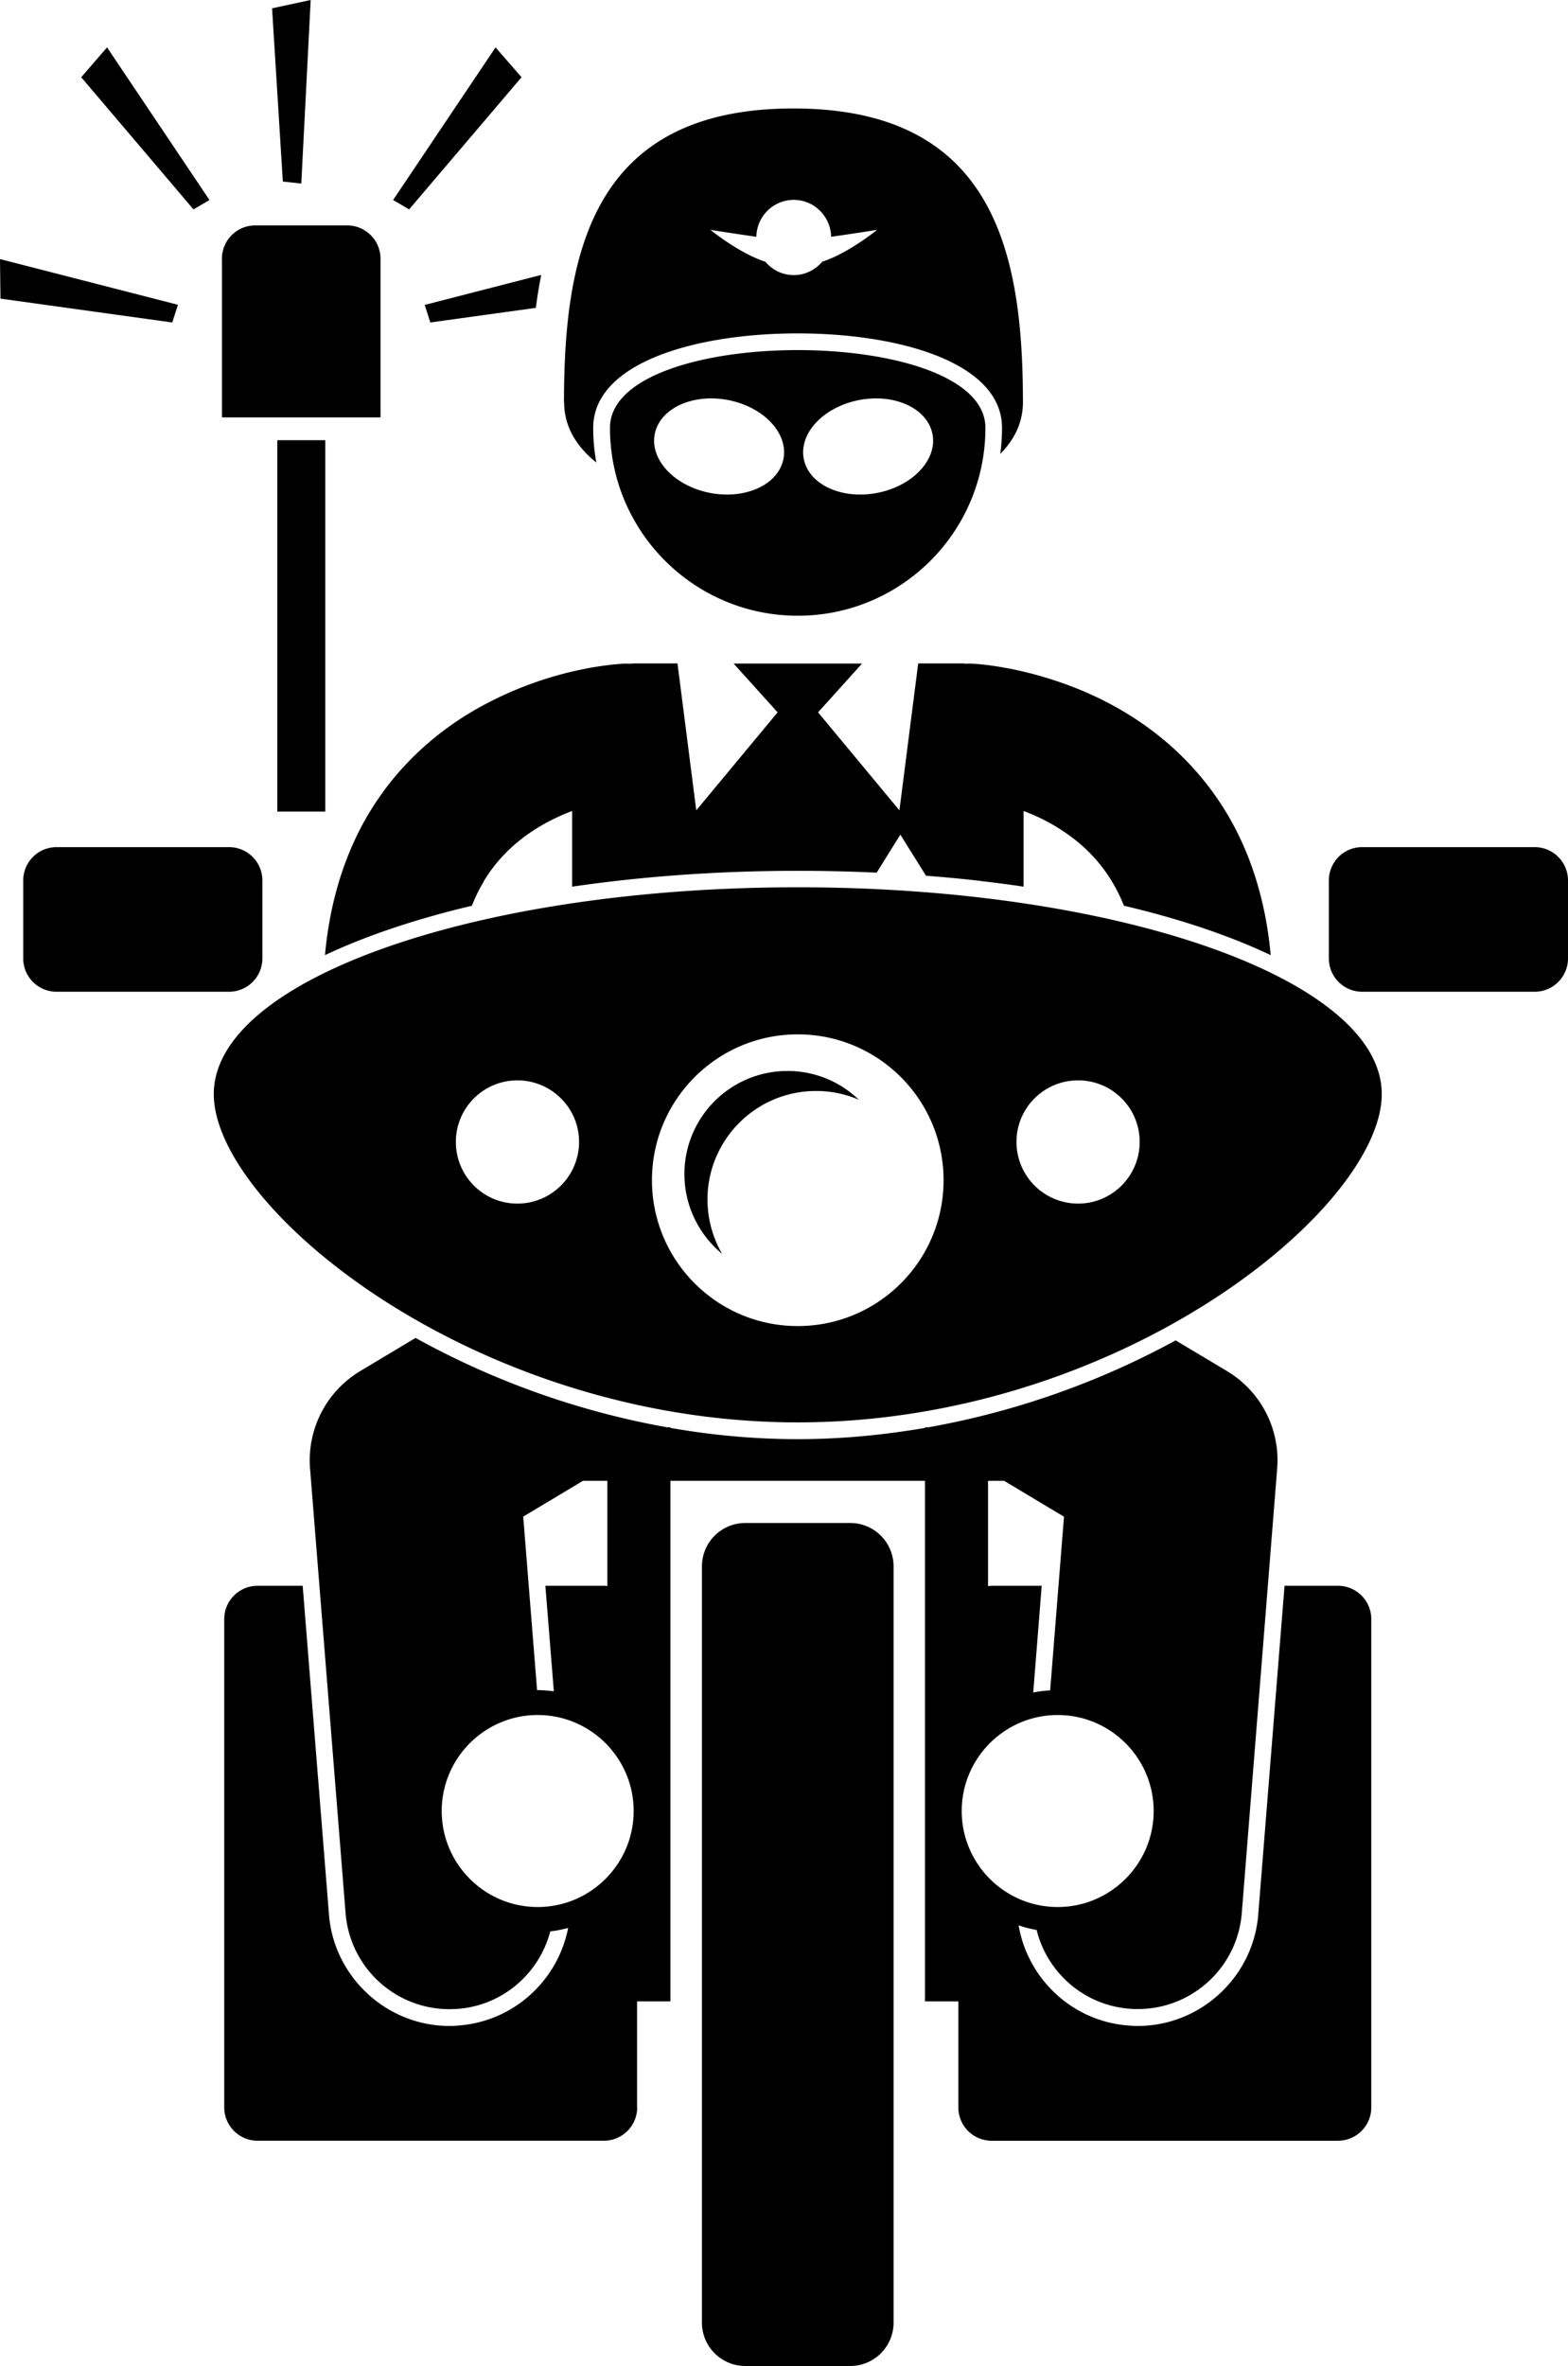 <svg xmlns="http://www.w3.org/2000/svg" xml:space="preserve" viewBox="0 0 101.95 153.78" shape-rendering="geometricPrecision" text-rendering="geometricPrecision" image-rendering="optimizeQuality" fill-rule="evenodd" clip-rule="evenodd"><g fill="currentColor" fill-rule="nonzero"><path d="m27.61 19.81.37 1.15 6.86-.95c.09-.71.21-1.43.35-2.14l-7.58 1.95zM41.42 136.97v-6.89h2.17V96.25h16.55v33.83h2.17v6.89c0 1.2.97 2.17 2.17 2.17h22.51c1.2 0 2.17-.97 2.17-2.17v-31.73c0-1.2-.97-2.17-2.17-2.17h-3.47l-1.71 21.37c-.32 4.06-3.76 7.24-7.83 7.24-.21 0-.42-.01-.64-.03-3.65-.29-6.52-3.05-7.11-6.51.38.13.77.23 1.17.3.68 2.75 3.06 4.89 6.04 5.12.18.02.37.02.55.02 3.5 0 6.47-2.69 6.75-6.24l2.3-28.88a6.754 6.754 0 0 0-3.27-6.35l-3.33-1.99a53.029 53.029 0 0 1-16.08 5.65h-.22v.04c-2.69.46-5.45.73-8.27.73-2.82 0-5.59-.26-8.27-.73v-.04h-.22a53.118 53.118 0 0 1-16.36-5.81l-3.59 2.15a6.764 6.764 0 0 0-3.27 6.35l2.31 28.89a6.776 6.776 0 0 0 6.75 6.24c.18 0 .36-.01.55-.02 2.95-.23 5.3-2.33 6.01-5.04.4-.04.78-.12 1.16-.22-.66 3.38-3.49 6.05-7.09 6.34-.21.02-.42.03-.63.03-4.07 0-7.51-3.18-7.83-7.24l-1.71-21.37h-2.93c-1.2 0-2.17.97-2.17 2.17v31.73c0 1.2.97 2.17 2.17 2.17h22.51c1.2 0 2.17-.97 2.17-2.17zm33.59-19.26c0 3.44-2.8 6.24-6.24 6.24-3.44 0-6.24-2.8-6.24-6.24 0-3.44 2.8-6.24 6.24-6.24 3.44 0 6.24 2.8 6.24 6.24zm-6.73-7.84c-.37.02-.74.06-1.1.14l.55-6.94h-3.26c-.08 0-.15.02-.23.02v-6.84h1.05l3.89 2.33-.9 11.29zm-33.32 1.6c3.44 0 6.24 2.8 6.24 6.24 0 3.44-2.8 6.24-6.24 6.24-3.44 0-6.24-2.8-6.24-6.24 0-3.44 2.8-6.24 6.24-6.24zm-.95-12.89 3.89-2.33h1.59v6.84c-.08-.01-.15-.02-.23-.02h-3.8l.55 6.86a8.93 8.93 0 0 0-1.04-.08h-.05l-.9-11.27zM36.68 26.15c0 1.56.78 2.86 2.09 3.91-.13-.73-.2-1.48-.2-2.25 0-4.24 6.67-6.14 13.29-6.14 6.62 0 13.29 1.9 13.29 6.14 0 .57-.04 1.13-.11 1.69.93-.94 1.47-2.06 1.47-3.35 0-9.62-1.81-19.1-14.92-19.1s-14.92 9.47-14.92 19.1zM51.6 12.99c1.33 0 2.41 1.07 2.44 2.4 1.36-.19 2.99-.45 2.99-.45s-1.88 1.53-3.57 2.07c-.45.53-1.11.87-1.85.87-.75 0-1.4-.34-1.85-.87-1.69-.54-3.57-2.07-3.57-2.07s1.63.26 2.99.45c.02-1.33 1.1-2.4 2.44-2.4zM31.45 57.28c1.46-2.41 3.67-3.78 5.75-4.57v4.92c4.51-.66 9.45-1.03 14.67-1.03 1.74 0 3.45.04 5.13.12l1.54-2.47 1.67 2.67c1.14.09 2.27.19 3.38.32l.15.01-.01.01c.96.11 1.9.23 2.82.37v-4.92c.74.28 1.52.64 2.26 1.11 1.37.85 2.63 1.99 3.58 3.63.25.43.48.9.69 1.42 3.66.86 6.88 1.95 9.54 3.21-.33-3.65-1.37-6.77-2.9-9.29-2.83-4.66-7.02-7.06-10.3-8.27-3.31-1.22-5.86-1.36-6.14-1.38-.16-.01-.32-.01-.47 0-.15-.02-.3-.02-.45-.02H59.7l-1.22 9.55-5.29-6.37 2.86-3.17H47.7l2.86 3.17-5.29 6.37-1.22-9.55h-2.66c-.15 0-.3.01-.45.02-.15-.01-.31-.01-.47 0-.38.04-4.79.23-9.64 3.03-2.41 1.4-4.93 3.53-6.8 6.62-1.53 2.52-2.57 5.64-2.9 9.29 2.67-1.26 5.89-2.34 9.55-3.21.23-.58.49-1.11.78-1.58z"/><path d="M64.07 27.81c0-6.74-24.41-6.74-24.41 0s5.47 12.21 12.21 12.21c6.74 0 12.2-5.46 12.2-12.21zM55.87 26c2.31-.44 4.44.55 4.76 2.22.32 1.67-1.3 3.38-3.61 3.82-2.31.44-4.44-.55-4.76-2.22-.32-1.67 1.3-3.38 3.61-3.82zm-13.3 2.22c.32-1.67 2.45-2.66 4.76-2.22 2.31.44 3.93 2.15 3.61 3.82-.32 1.67-2.45 2.66-4.76 2.22-2.31-.44-3.93-2.15-3.61-3.82zM51.87 92.45c20.97 0 37.97-13.92 37.97-21.34s-17-13.44-37.97-13.44S13.9 63.69 13.9 71.11s17 21.34 37.97 21.34zm0-6.26c-5.24 0-9.48-4.25-9.48-9.48 0-5.24 4.25-9.48 9.48-9.48 5.24 0 9.48 4.25 9.48 9.48 0 5.24-4.25 9.48-9.48 9.48zM70.1 70.22c2.21 0 4 1.79 4 4s-1.79 4.01-4 4.01a4.01 4.01 0 0 1-4.01-4.01c0-2.21 1.79-4 4.01-4zm-36.46 0c2.21 0 4.01 1.79 4.01 4a4.01 4.01 0 0 1-4.01 4.01c-2.21 0-4-1.79-4-4.01 0-2.21 1.79-4 4-4z"/><path d="M46.94 81.48a7.08 7.08 0 0 1-.94-3.51c0-3.9 3.16-7.06 7.06-7.06.99 0 1.93.2 2.78.57a6.658 6.658 0 0 0-4.64-1.87c-3.7 0-6.7 3-6.7 6.7 0 2.08.95 3.93 2.43 5.17zM58.1 150.96v-49.15c0-1.56-1.26-2.82-2.82-2.82h-6.82c-1.56 0-2.82 1.26-2.82 2.82v49.15c0 1.56 1.26 2.82 2.82 2.82h6.82c1.56 0 2.82-1.26 2.82-2.82zM3.68 55.06c-1.2 0-2.17.97-2.17 2.17v5.06c0 1.2.97 2.17 2.17 2.17h11.21c1.2 0 2.17-.97 2.17-2.17v-5.06c0-1.2-.97-2.17-2.17-2.17H3.68zM99.78 55.06H88.57c-1.2 0-2.17.97-2.17 2.17v5.06c0 1.2.97 2.17 2.17 2.17h11.21c1.2 0 2.17-.97 2.17-2.17v-5.06c0-1.2-.97-2.17-2.17-2.17zM24.74 16.82c0-1.2-.97-2.17-2.17-2.17H16.6c-1.2 0-2.17.97-2.17 2.17v10.31h10.31V16.82zM18.03 52.75h3.12V28.61h-3.12zM19.59 11.93 20.2 0l-2.51.54.7 11.26zM13.62 13 6.96 3.08 5.28 5.02l7.3 8.59zM11.2 20.96l.37-1.15L0 16.84l.03 2.57zM33.91 5.02l-1.69-1.94L25.56 13l1.04.61z"/></g></svg>